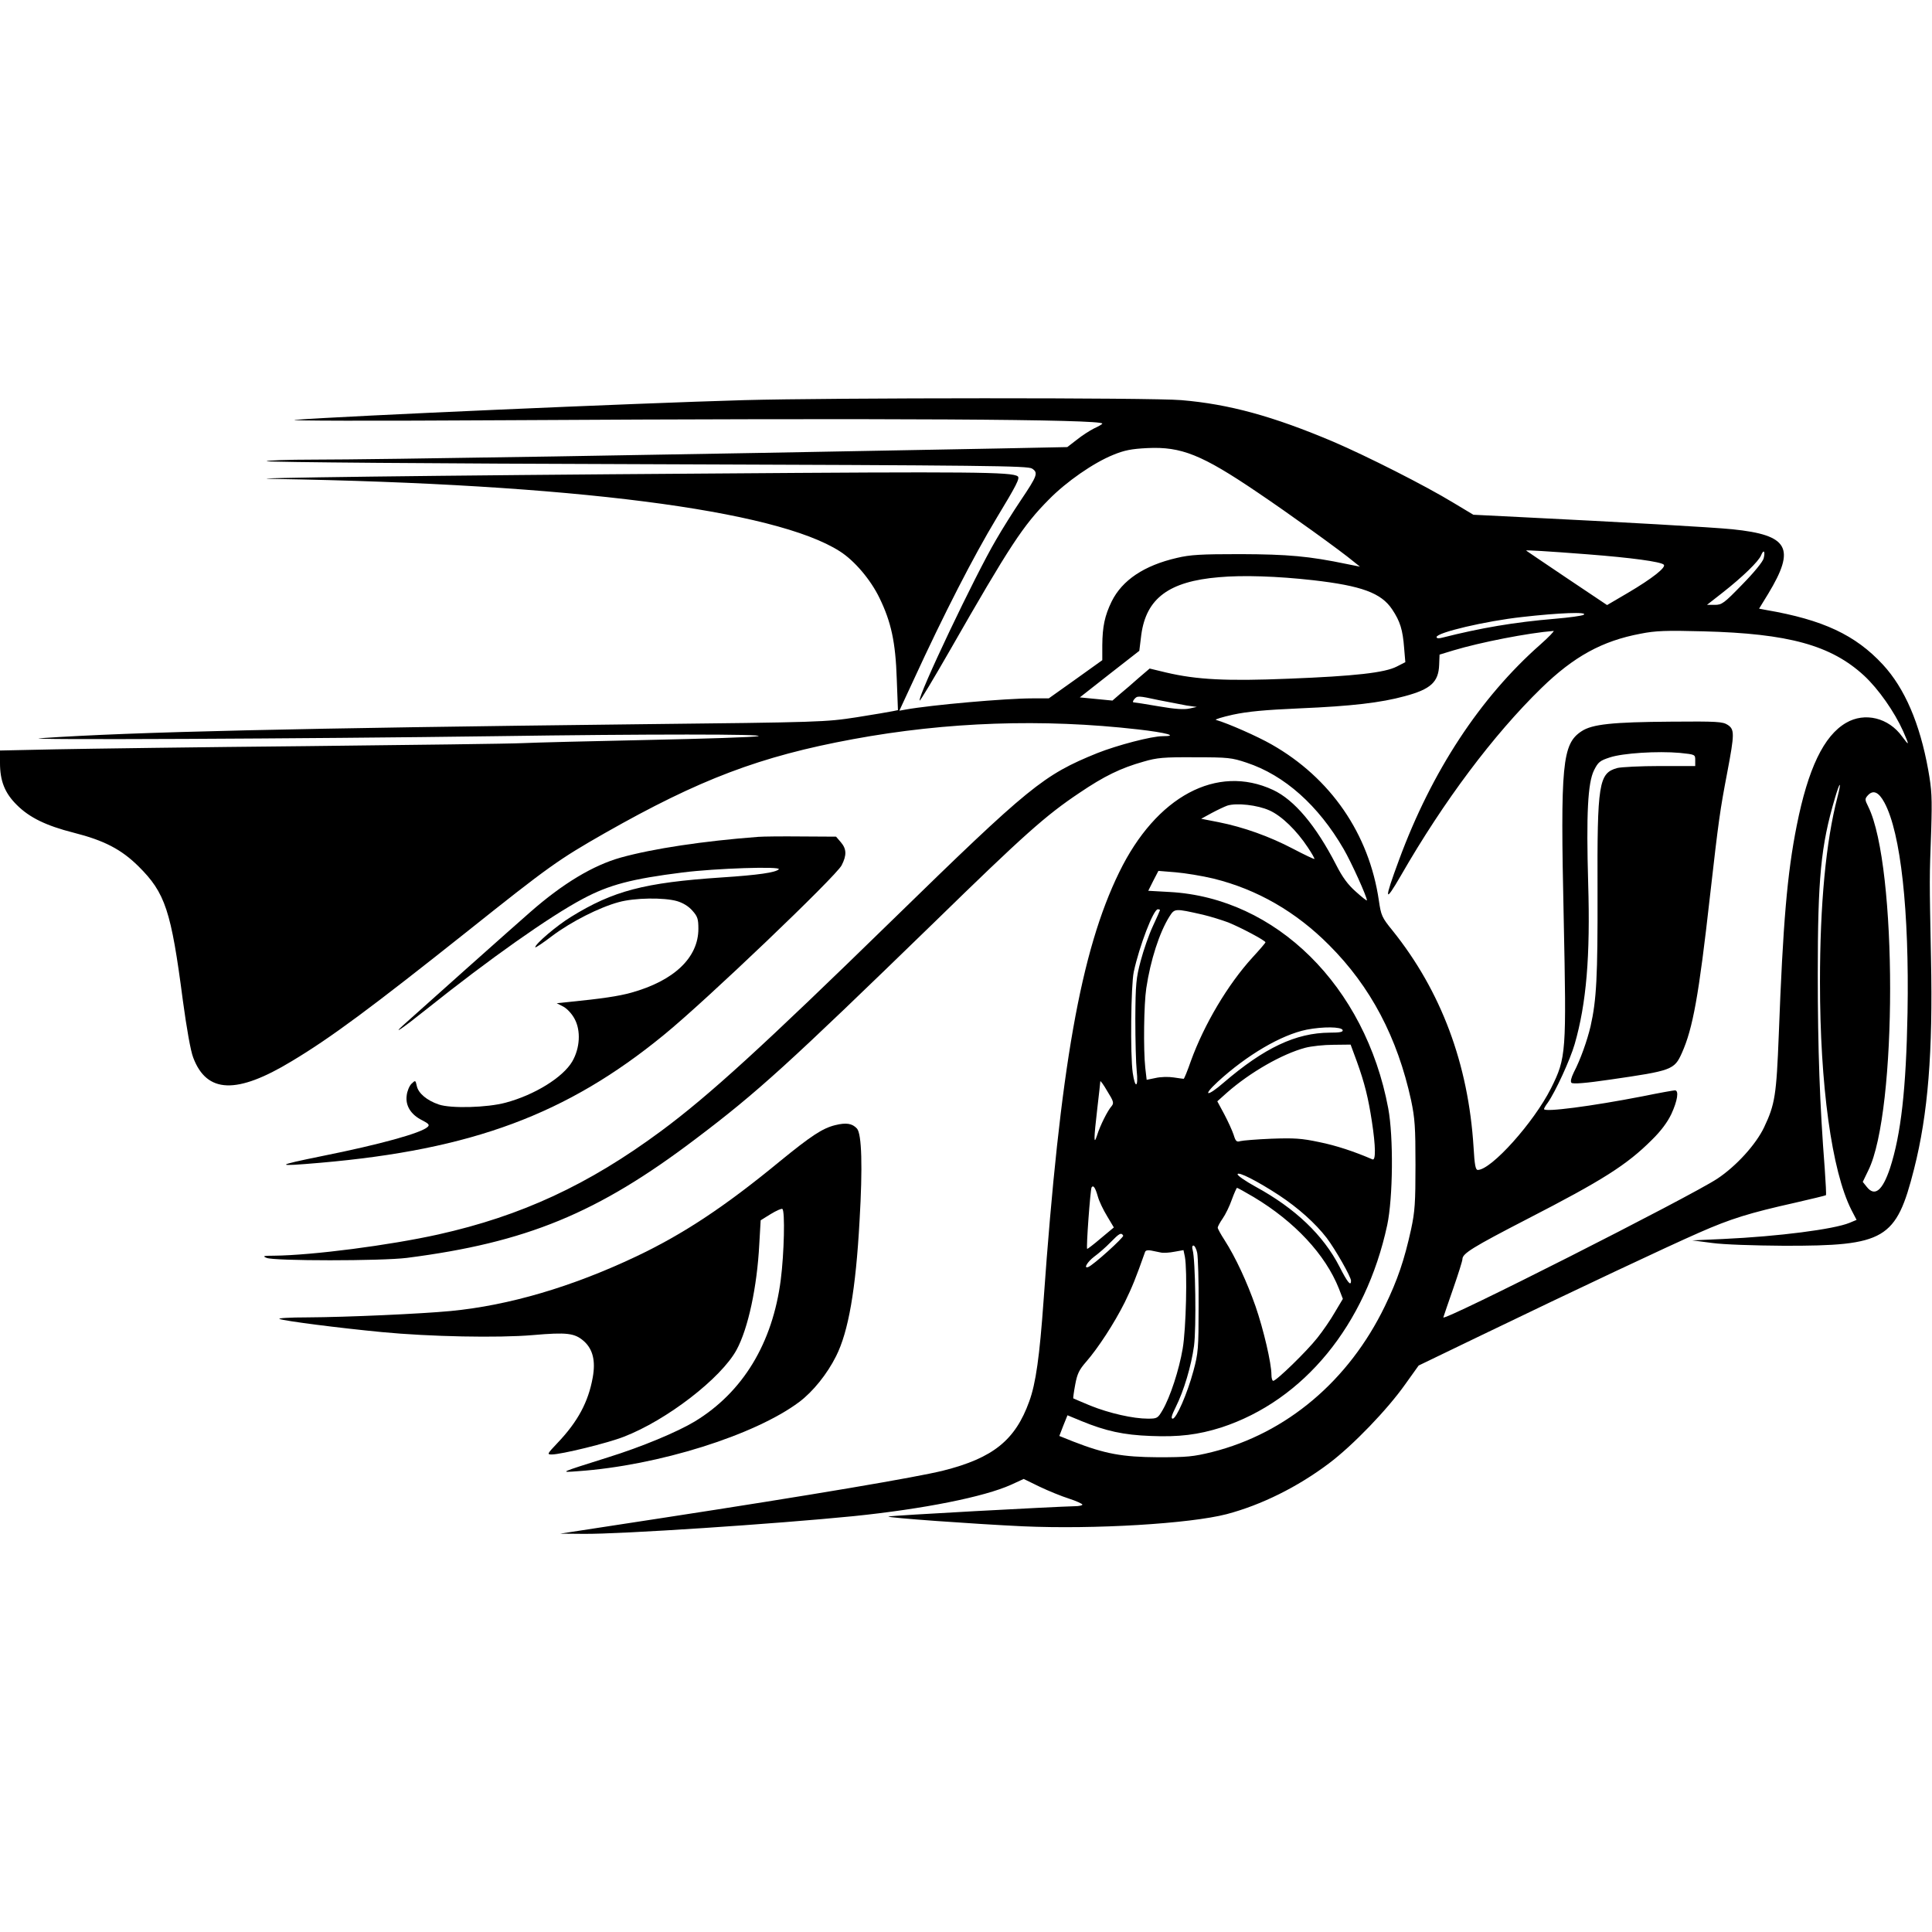 <?xml version="1.0" standalone="no"?>
<!DOCTYPE svg PUBLIC "-//W3C//DTD SVG 20010904//EN"
 "http://www.w3.org/TR/2001/REC-SVG-20010904/DTD/svg10.dtd">
<svg version="1.0" xmlns="http://www.w3.org/2000/svg"
 width="971pt" height="971pt" viewBox="0 0 971 971"
 preserveAspectRatio="xMidYMid meet">
<g transform="translate(0,971) scale(0.1,-0.1)"
fill="#000000" stroke="none">
<path d="M3740 7699 c-559 -16 -2009 -80 -2255 -99 -64 -5 379 -6 1055 -2
1924 11 3001 5 3000 -17 0 -3 -19 -14 -41 -24 -22 -11 -61 -36 -87 -57 l-48
-37 -344 -7 c-1672 -32 -3129 -56 -3446 -56 -129 0 -234 -4 -234 -8 0 -5 860
-12 1911 -15 1715 -6 1914 -8 1936 -22 32 -21 27 -35 -57 -160 -37 -55 -93
-144 -124 -198 -105 -178 -393 -784 -384 -808 2 -4 71 111 153 254 300 524
367 626 496 756 88 90 225 185 324 225 56 23 91 30 172 34 170 8 273 -33 552
-222 156 -105 419 -294 486 -350 l30 -24 -65 13 c-192 40 -297 49 -535 50
-200 0 -253 -3 -320 -19 -165 -38 -275 -112 -328 -219 -35 -72 -46 -126 -47
-219 l0 -76 -134 -96 -135 -96 -83 0 c-134 0 -507 -33 -635 -56 l-33 -6 71
153 c153 333 302 623 417 814 101 167 119 202 107 211 -29 22 -228 24 -1551
14 -1347 -9 -2435 -23 -2189 -27 1497 -25 2522 -156 2846 -364 74 -47 155
-143 199 -234 59 -121 81 -223 87 -407 l6 -157 -24 -5 c-13 -3 -96 -17 -184
-31 -157 -24 -175 -25 -1095 -35 -1723 -20 -2531 -38 -3005 -70 -154 -10 1342
-3 2285 10 760 11 1369 11 1320 0 -19 -5 -269 -13 -555 -19 -286 -6 -569 -13
-630 -16 -60 -3 -549 -9 -1085 -15 -536 -5 -1102 -13 -1258 -16 l-282 -6 0
-62 c0 -91 24 -152 85 -212 63 -63 147 -104 285 -139 154 -39 240 -84 326
-169 135 -134 164 -222 223 -674 19 -140 39 -254 52 -287 68 -181 219 -186
496 -18 197 118 401 270 883 653 409 326 457 360 690 493 477 271 781 386
1247 472 471 87 952 104 1433 49 141 -16 207 -34 123 -34 -55 0 -227 -45 -328
-85 -271 -110 -339 -165 -1030 -839 -650 -634 -921 -882 -1163 -1061 -365
-270 -702 -426 -1118 -519 -247 -55 -633 -105 -827 -107 -54 0 -59 -2 -37 -11
36 -16 578 -16 705 0 600 77 958 224 1450 597 314 237 467 377 1199 1088 454
443 562 539 731 652 124 84 208 125 322 157 68 20 101 23 258 22 168 0 185 -2
260 -27 191 -63 361 -215 488 -434 40 -69 117 -240 117 -258 0 -4 -25 16 -55
43 -41 36 -68 73 -100 136 -102 198 -210 326 -317 376 -282 131 -587 -32 -773
-414 -193 -395 -297 -981 -380 -2151 -20 -281 -39 -418 -72 -508 -70 -195
-182 -285 -432 -348 -131 -33 -661 -123 -1411 -238 l-515 -79 117 -1 c188 -2
967 50 1358 89 352 36 657 97 792 158 l63 29 80 -39 c44 -21 110 -48 148 -60
37 -12 67 -26 67 -30 0 -4 -17 -8 -37 -8 -96 -2 -934 -47 -938 -52 -7 -6 423
-37 675 -49 360 -16 840 13 1025 61 174 46 356 136 514 255 121 91 294 271
383 397 l68 95 317 153 c481 232 931 444 1093 515 159 70 253 99 481 150 83
19 153 36 156 38 2 3 -1 62 -6 133 -25 321 -35 599 -35 979 0 480 15 643 86
883 25 86 35 91 13 6 -58 -222 -88 -538 -88 -929 0 -518 59 -950 158 -1146
l26 -50 -36 -15 c-78 -32 -354 -68 -635 -81 l-155 -7 100 -13 c58 -8 210 -13
360 -14 510 -1 565 31 655 386 70 276 95 585 85 1059 -8 410 -8 395 1 641 5
167 3 205 -15 306 -42 233 -118 410 -228 529 -138 149 -301 225 -585 274 l-37
7 46 75 c139 230 103 295 -180 324 -98 10 -555 36 -1062 61 l-240 12 -100 60
c-143 87 -436 235 -604 307 -302 128 -524 189 -764 209 -147 13 -1765 12
-2197 0z m4240 -775 c219 -17 367 -37 382 -52 13 -13 -57 -69 -181 -142 l-104
-61 -203 136 c-112 75 -204 138 -204 138 0 3 103 -3 310 -19z m884 -20 c-4
-17 -49 -72 -107 -131 -93 -96 -103 -103 -139 -103 l-39 0 78 61 c102 80 182
158 194 188 13 32 22 21 13 -15z m-2265 -110 c244 -28 343 -64 398 -147 40
-60 53 -102 60 -194 l6 -71 -43 -22 c-60 -31 -210 -48 -542 -61 -314 -13 -464
-5 -617 31 l-83 20 -55 -47 c-30 -27 -72 -63 -94 -81 l-38 -33 -82 8 -82 8
149 117 150 117 10 81 c25 183 139 268 390 289 121 11 295 5 473 -15z m1360
-174 c-8 -5 -73 -14 -145 -20 -203 -17 -373 -46 -566 -95 -18 -5 -28 -3 -28 3
0 23 248 81 430 101 184 21 335 27 309 11z m-217 -149 c-303 -267 -546 -637
-710 -1081 -77 -208 -75 -225 9 -80 215 374 465 707 705 941 164 160 307 238
499 274 75 15 128 17 315 12 430 -11 643 -70 809 -223 72 -67 152 -181 196
-279 32 -73 32 -77 -5 -27 -68 95 -188 124 -282 69 -112 -65 -191 -230 -248
-517 -48 -241 -69 -490 -90 -1048 -12 -307 -19 -352 -74 -468 -41 -86 -140
-195 -235 -258 -136 -90 -1386 -723 -1377 -697 3 9 25 75 50 146 25 72 46 138
46 147 0 28 52 60 325 201 379 195 501 272 627 398 45 44 78 88 98 130 31 67
39 119 18 119 -7 0 -80 -13 -163 -30 -257 -50 -495 -81 -495 -64 0 3 8 18 19
32 39 56 112 215 135 294 59 204 79 442 68 808 -10 350 -2 504 29 568 21 42
30 49 79 65 65 22 241 33 353 23 77 -8 77 -8 77 -37 l0 -29 -177 0 c-98 0
-195 -5 -215 -10 -93 -26 -101 -76 -99 -623 1 -426 -5 -542 -35 -675 -17 -72
-51 -168 -84 -231 -14 -29 -18 -47 -12 -53 7 -7 72 -2 194 16 311 45 323 49
361 134 55 123 85 287 141 787 44 388 51 434 87 623 37 195 37 216 2 239 -25
16 -53 18 -284 16 -297 -2 -397 -13 -450 -48 -98 -64 -107 -164 -90 -940 14
-677 13 -701 -64 -855 -86 -171 -300 -410 -368 -410 -11 0 -16 25 -21 113 -26
420 -163 786 -408 1091 -53 65 -57 75 -68 150 -49 335 -242 616 -540 785 -70
40 -217 105 -279 123 -7 2 31 14 85 26 75 16 158 24 339 32 258 11 404 28 525
61 131 35 170 71 173 158 l2 51 69 21 c136 41 377 88 504 98 6 1 -23 -30 -66
-68z m-1917 -280 c50 -10 113 -22 140 -27 l50 -7 -37 -8 c-26 -6 -74 -3 -154
11 -64 11 -121 20 -126 20 -6 0 -5 6 2 15 16 19 18 19 125 -4z m3646 -515 c82
-152 125 -544 116 -1056 -7 -384 -33 -612 -88 -781 -38 -114 -77 -145 -117
-94 l-20 25 28 58 c146 295 146 1531 0 1827 -18 36 -18 40 -3 57 27 30 55 18
84 -36z m-3091 -39 c61 -27 137 -101 193 -186 20 -30 35 -56 33 -58 -1 -2 -50
21 -107 51 -118 62 -249 109 -375 134 l-87 17 53 29 c28 15 64 32 78 37 47 15
153 3 212 -24z m-280 -343 c218 -54 413 -166 580 -334 209 -209 343 -464 412
-780 19 -91 22 -134 22 -325 0 -191 -3 -234 -22 -323 -34 -155 -68 -255 -132
-387 -181 -374 -494 -639 -869 -733 -94 -23 -124 -26 -271 -26 -179 1 -267 17
-426 79 l-70 28 20 52 21 52 70 -29 c122 -50 211 -70 348 -75 143 -6 239 6
356 43 414 136 725 515 833 1017 29 137 32 443 5 587 -115 614 -564 1058
-1099 1087 l-107 6 25 50 26 50 86 -7 c48 -4 134 -18 192 -32z m-270 -158 c0
-2 -16 -38 -36 -81 -20 -43 -47 -121 -61 -174 -23 -86 -26 -116 -27 -291 0
-107 3 -225 7 -262 9 -84 -8 -93 -20 -10 -13 91 -9 439 5 507 28 130 99 315
121 315 6 0 11 -2 11 -4z m215 -23 c38 -9 96 -27 128 -39 62 -25 187 -91 187
-100 0 -3 -30 -38 -66 -77 -123 -135 -242 -335 -309 -520 -17 -49 -33 -88 -36
-89 -2 0 -25 3 -51 7 -25 4 -66 3 -91 -3 l-44 -9 -7 60 c-10 94 -7 321 5 400
21 141 66 280 116 360 27 42 26 42 168 10z m703 -580 c3 -10 -15 -13 -65 -13
-170 -1 -329 -76 -534 -252 -83 -72 -108 -68 -29 5 146 134 319 236 447 262
82 16 175 15 181 -2z m71 -157 c40 -111 58 -185 76 -303 19 -124 20 -197 3
-190 -90 39 -183 70 -268 87 -89 19 -126 21 -240 17 -74 -3 -145 -9 -156 -12
-19 -6 -24 -1 -34 32 -7 21 -28 67 -47 103 l-35 65 48 43 c117 103 278 195
394 226 30 8 94 15 142 15 l86 1 31 -84z m-1232 -225 c-20 -22 -58 -98 -73
-146 -18 -56 -17 -20 1 135 8 69 15 130 15 135 0 6 16 -16 35 -49 32 -51 34
-60 22 -75z m841 -448 c97 -64 183 -141 240 -215 43 -57 122 -195 122 -215 0
-30 -18 -8 -58 71 -81 158 -222 293 -422 402 -49 27 -90 55 -90 62 0 17 101
-35 208 -105z m-910 -8 c6 -22 27 -66 46 -97 l34 -57 -66 -55 c-36 -31 -67
-54 -68 -53 -6 5 16 298 22 309 9 14 19 -1 32 -47z m784 -2 c205 -123 359
-288 427 -459 l20 -52 -40 -67 c-21 -37 -61 -95 -89 -130 -53 -67 -205 -215
-221 -215 -5 0 -9 14 -9 31 0 57 -39 225 -80 344 -43 122 -99 244 -156 333
-19 29 -34 57 -34 62 0 5 11 26 25 46 14 20 35 63 46 95 12 33 24 59 26 59 3
0 41 -21 85 -47z m-657 -193 c5 -8 -152 -150 -176 -158 -25 -9 -4 26 30 52 22
16 59 48 82 72 45 46 54 51 64 34z m372 -87 c4 -21 8 -141 7 -268 0 -214 -2
-236 -26 -325 -31 -115 -86 -240 -104 -240 -10 0 -6 16 15 58 41 82 78 206 92
308 12 90 7 435 -7 482 -4 13 -2 22 4 22 6 0 15 -17 19 -37z m-183 2 c13 -3
44 -1 69 4 l45 8 7 -33 c13 -70 6 -364 -11 -462 -18 -107 -63 -244 -101 -309
-24 -41 -27 -43 -74 -43 -74 0 -193 27 -288 65 -46 19 -85 36 -87 37 -1 2 3
33 10 70 10 54 20 74 55 114 60 69 141 193 194 299 37 76 55 120 102 253 3 8
14 10 30 7 14 -3 36 -7 49 -10z"/>
<path d="M3810 5504 c-276 -21 -528 -59 -690 -104 -139 -39 -291 -130 -455
-274 -67 -58 -574 -510 -639 -569 -58 -53 -1 -14 119 82 313 250 617 465 785
554 131 70 245 100 500 132 165 21 499 32 484 16 -15 -16 -103 -29 -288 -41
-388 -26 -544 -67 -756 -198 -72 -44 -180 -136 -180 -153 0 -4 38 21 85 57 96
72 238 144 335 170 79 22 227 24 293 5 30 -9 58 -26 77 -48 26 -29 30 -42 30
-91 0 -145 -122 -261 -337 -321 -65 -18 -147 -30 -316 -47 l-59 -6 33 -17 c19
-10 44 -37 57 -62 32 -59 27 -147 -12 -214 -47 -80 -189 -168 -335 -207 -93
-25 -275 -30 -336 -9 -59 20 -102 56 -110 92 -7 31 -7 31 -27 12 -11 -11 -22
-38 -24 -59 -7 -51 21 -96 77 -124 35 -18 39 -24 28 -34 -33 -31 -240 -88
-529 -146 -241 -49 -242 -54 -10 -34 761 66 1239 243 1727 643 208 169 865
797 893 852 26 51 25 82 -4 116 l-24 28 -174 1 c-95 1 -193 0 -218 -2z"/>
<path d="M4197 4055 c-64 -16 -121 -54 -278 -182 -277 -228 -484 -365 -722
-478 -323 -153 -640 -246 -932 -274 -146 -14 -521 -31 -720 -32 -92 0 -151 -4
-140 -8 24 -10 296 -45 515 -66 239 -23 584 -30 758 -15 172 15 210 10 256
-30 46 -41 60 -100 45 -183 -22 -123 -75 -222 -177 -329 -52 -55 -54 -58 -29
-58 47 0 281 57 362 89 216 83 490 295 567 437 58 107 103 316 114 530 l7 121
50 31 c28 17 54 29 59 26 14 -9 9 -224 -8 -356 -41 -318 -190 -565 -432 -712
-88 -53 -267 -128 -438 -181 -247 -78 -243 -76 -149 -69 403 28 889 181 1112
348 69 52 140 140 185 230 62 123 99 334 118 681 16 271 11 436 -13 463 -24
26 -54 31 -110 17z"/>
</g>
</svg>
